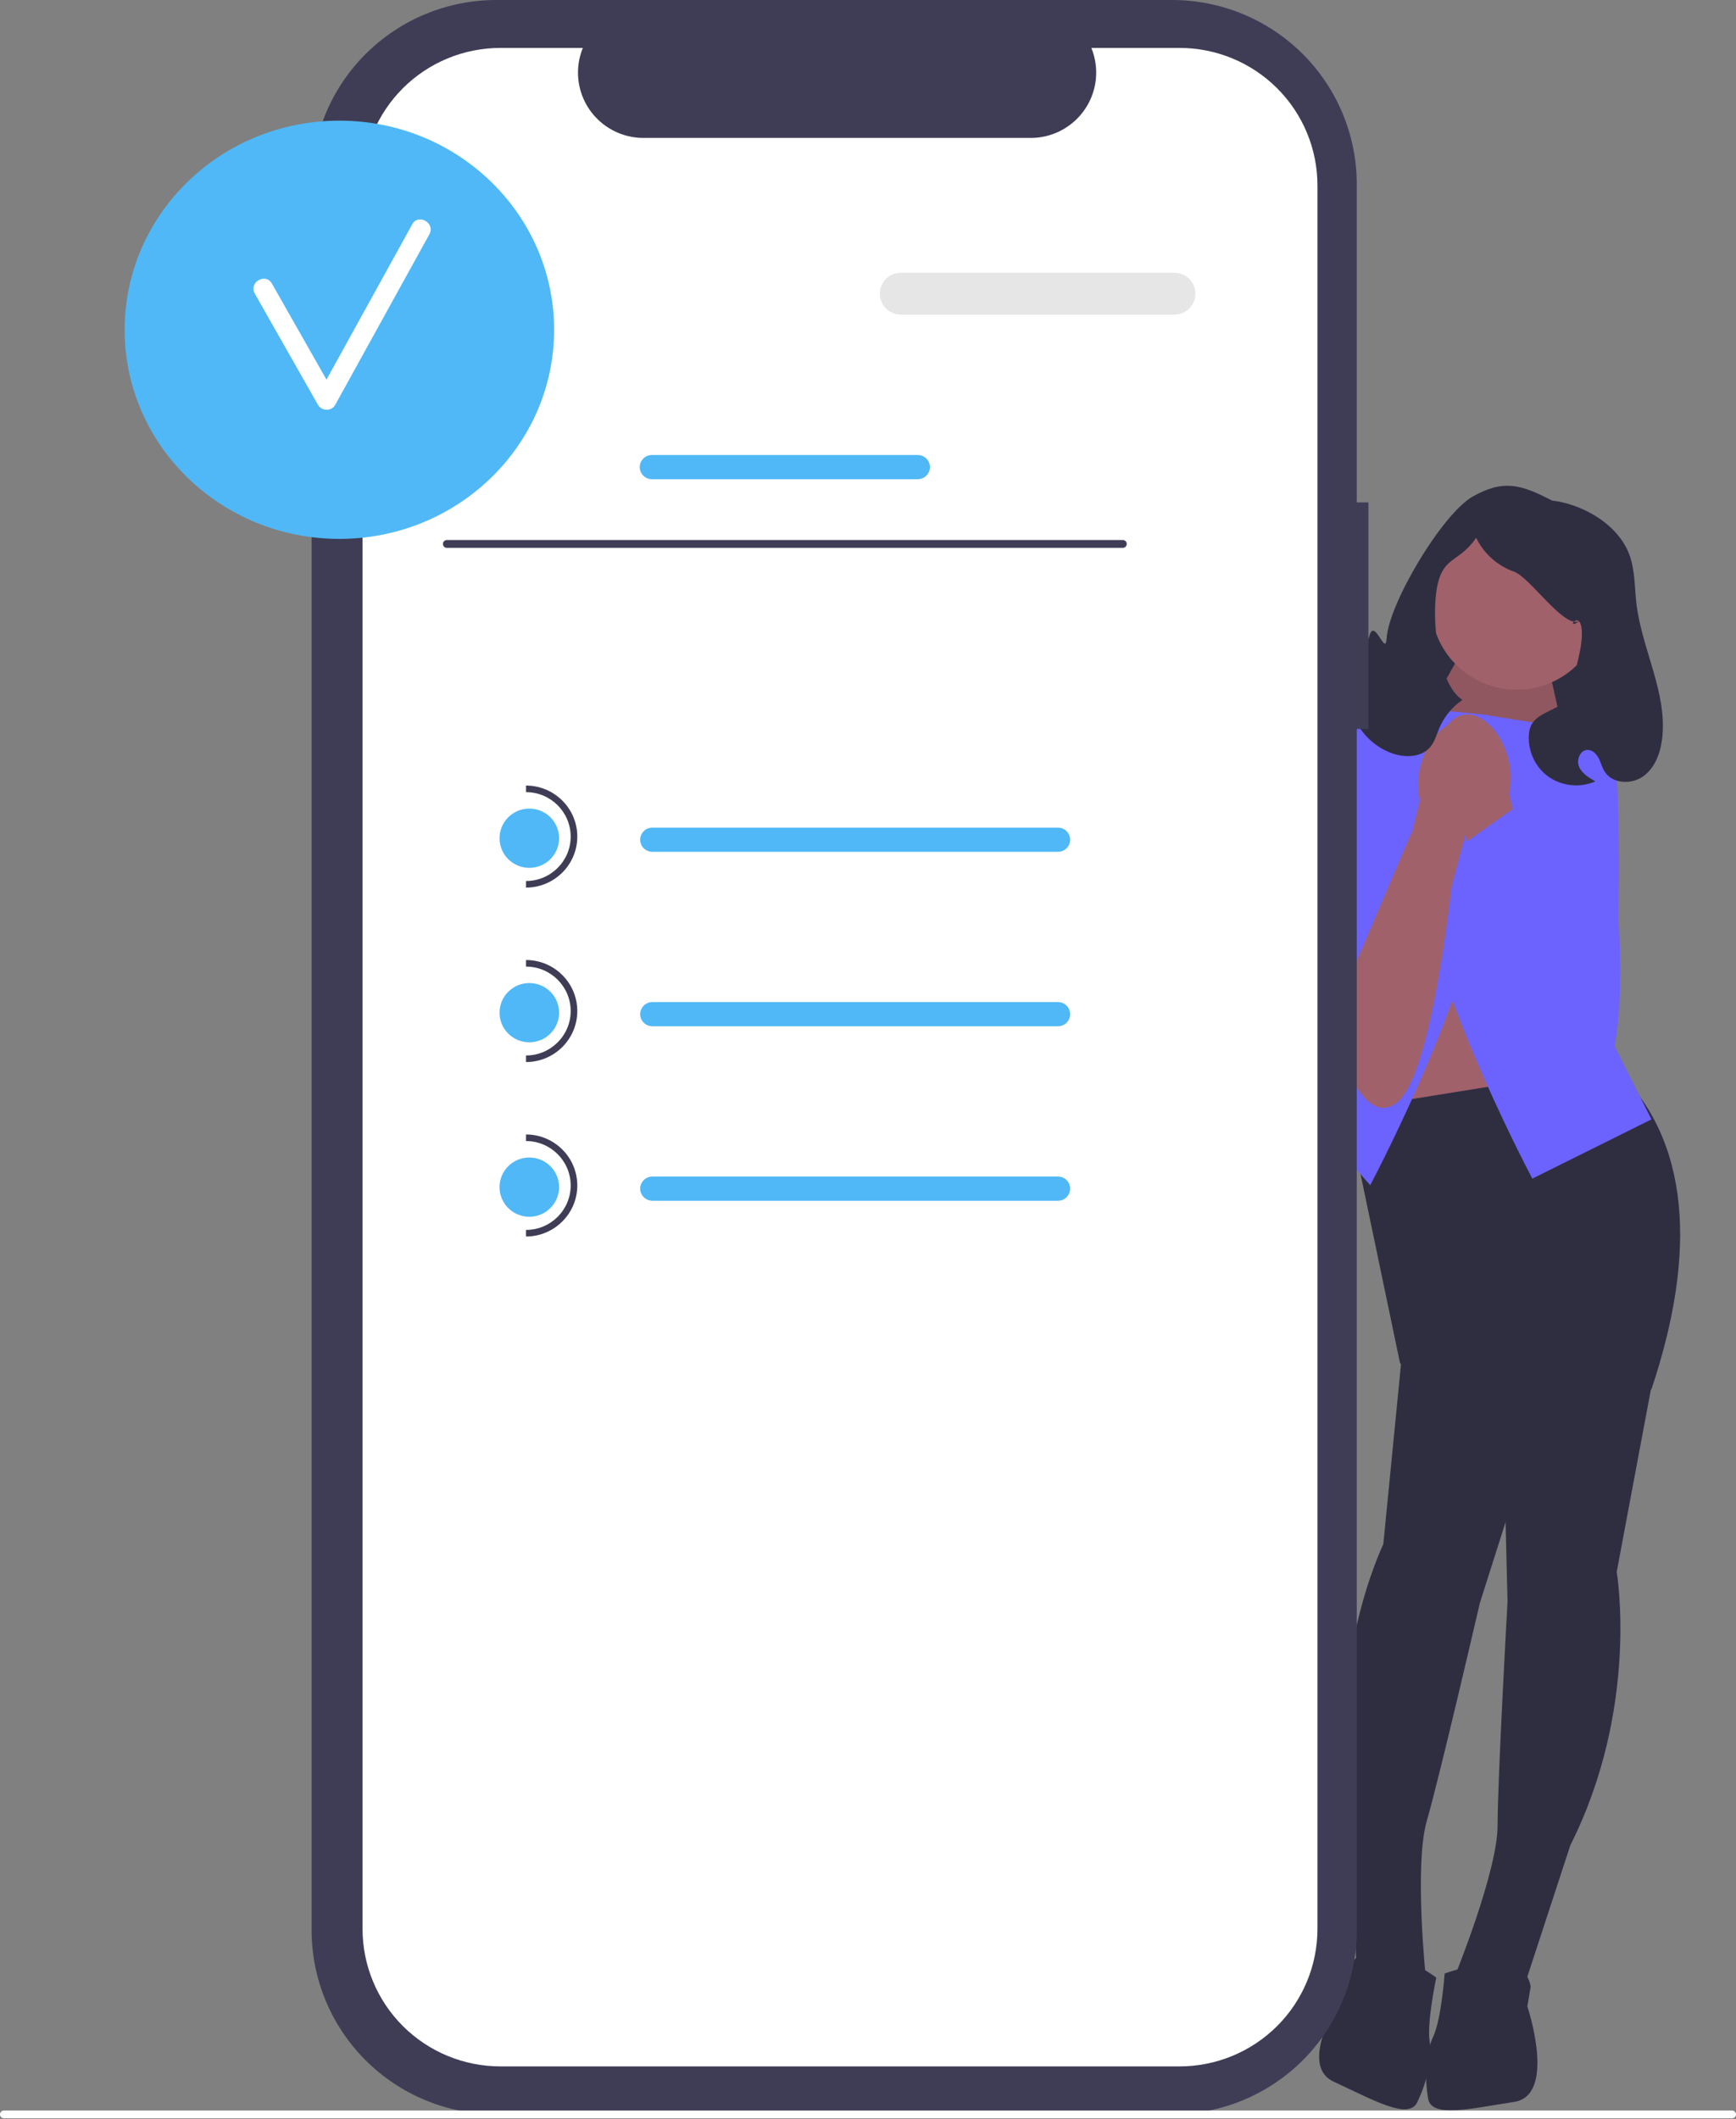 <svg width="195" height="238" viewBox="0 0 195 238" fill="none" xmlns="http://www.w3.org/2000/svg">
<rect x="0" y="0" width="195" height="238" fill="#808080" stroke="none"/>
<path d="M177.873 85.161H158.635V78.86C158.635 68.299 167.255 59.725 177.873 59.725H177.873V85.161V85.161Z" fill="#2F2E41"/>
<path d="M173.609 73.399L176.917 88.197L157.534 84.996L165.432 71.001L173.609 73.399Z" fill="#A0616A"/>
<path opacity="0.1" d="M173.609 73.399L176.917 88.197L157.534 84.996L165.432 71.001L173.609 73.399Z" fill="black"/>
<path d="M155.026 132.366H173.609V105.01H155.026V132.366Z" fill="#A0616A"/>
<path d="M185.688 154.731L181.6 176.542C181.6 176.542 184.202 191.699 176.397 207.225L171.193 223.121L163.388 222.012C163.388 222.012 168.22 210.182 168.22 205.007C168.22 199.831 169.335 179.869 169.335 179.869L168.778 157.091L185.688 154.731Z" fill="#2F2E41"/>
<path d="M162.273 221.642C162.273 221.642 171.193 218.315 171.937 223.121L171.565 225.339C171.565 225.339 174.91 235.32 170.078 236.059C165.247 236.799 160.787 237.908 160.415 235.69C160.043 233.472 160.049 230.703 160.975 228.76C161.902 226.818 162.273 221.642 162.273 221.642Z" fill="#2F2E41"/>
<path d="M157.553 151.348L155.382 173.429C155.382 173.429 148.645 187.268 151.801 204.341L152.354 221.049L160.161 222.143C160.161 222.143 158.828 209.443 160.275 204.472C161.722 199.501 166.232 180.018 166.232 180.018L173.137 158.292L157.553 151.348Z" fill="#2F2E41"/>
<path d="M161.335 222.096C161.335 222.096 153.698 216.433 151.64 220.843L151.377 223.077C151.377 223.077 145.373 231.739 149.807 233.785C154.242 235.832 158.215 238.131 159.193 236.103C160.17 234.076 160.938 231.415 160.592 229.292C160.245 227.17 161.335 222.096 161.335 222.096Z" fill="#2F2E41"/>
<path d="M181.228 119.797C189.969 127.911 190.618 140.748 185.502 156.025C185.502 156.025 169.149 167.115 157.256 153.068L151.309 124.603L181.228 119.797Z" fill="#2F2E41"/>
<path d="M166.547 80.243L175.839 81.721L175.096 105.011L185.502 125.712L172.122 132.366C172.122 132.366 161.716 112.774 159.858 100.574C157.999 88.375 159.114 79.503 159.114 79.503L166.547 80.243Z" fill="#6C63FF"/>
<path d="M159.486 80.982L150.194 82.46L150.938 105.75L148.708 127.191L153.911 133.106C153.911 133.106 164.318 113.513 166.176 101.314C168.034 89.115 166.919 80.242 166.919 80.242L159.486 80.982Z" fill="#6C63FF"/>
<path d="M170.636 81.536L172.68 80.982C172.68 80.982 179.927 80.058 181.042 83.015C182.157 85.972 181.786 103.347 181.786 103.347C181.786 103.347 183.703 124.672 176.24 124.915C168.777 125.158 170.264 107.413 170.264 107.413L170.636 81.536Z" fill="#6C63FF"/>
<path d="M170.366 77.46C175.678 77.46 179.985 73.177 179.985 67.893C179.985 62.609 175.678 58.325 170.366 58.325C165.053 58.325 160.747 62.609 160.747 67.893C160.747 73.177 165.053 77.46 170.366 77.46Z" fill="#A0616A"/>
<path d="M158.371 82.276L156.327 81.721C156.327 81.721 149.079 80.797 147.964 83.754C146.849 86.712 147.221 104.086 147.221 104.086C147.221 104.086 145.303 125.411 152.766 125.654C160.229 125.897 158.743 108.153 158.743 108.153L158.371 82.276Z" fill="#6C63FF"/>
<path d="M164.809 81.06C162.746 80.539 160.406 82.732 159.583 85.958C159.237 87.242 159.204 88.59 159.489 89.889L158.602 93.557L158.537 93.553L151.543 109.948C149.917 113.76 150.089 118.136 152.163 121.726C153.397 123.862 155.016 125.298 156.918 123.832C160.074 121.4 162.135 107.475 163.076 99.475L165.252 91.344C166.126 90.337 166.744 89.136 167.055 87.842C167.878 84.618 166.873 81.581 164.809 81.06V81.06Z" fill="#A0616A"/>
<path d="M151.95 75.633C152.44 74.153 153.405 72.858 153.838 71.361C154.411 69.373 155.633 73.783 155.752 71.718C155.979 67.793 162.001 57.698 165.439 55.758C168.877 53.819 170.851 54.404 174.354 56.225C174.354 56.225 176.054 56.333 178.171 57.372C180.288 58.411 182.193 60.076 183.016 62.277C183.669 64.021 183.597 65.936 183.815 67.785C184.422 72.934 187.324 77.832 186.701 82.979C186.507 84.585 185.893 86.246 184.573 87.191C183.253 88.135 181.12 88.033 180.251 86.665C179.954 86.199 179.829 85.645 179.575 85.154C179.321 84.664 178.861 84.206 178.307 84.222C177.473 84.245 177.048 85.357 177.377 86.12C177.706 86.882 178.479 87.343 179.204 87.752C177.476 88.526 175.333 88.285 173.822 87.148C172.311 86.011 171.495 84.025 171.773 82.161C172.165 79.534 176.012 80.077 176.466 77.46C176.795 75.555 177.954 72.367 177.639 70.46C177.323 68.552 175.807 70.862 177.404 69.76C175.647 70.602 171.89 64.839 170.05 64.194C168.211 63.548 166.652 62.151 165.816 60.398C163.865 63.211 162.149 62.447 161.451 65.793C160.752 69.138 161.398 76.739 164.274 78.606C163.123 79.388 162.206 80.505 161.665 81.782C161.359 82.506 161.161 83.299 160.653 83.9C159.683 85.048 157.892 85.118 156.464 84.635C154.694 84.036 153.181 82.722 152.346 81.057C151.512 79.393 151.366 77.4 151.95 75.633L151.95 75.633Z" fill="#2F2E41"/>
<path d="M164.197 80.321C166.261 79.8 168.6 81.992 169.423 85.219C169.77 86.503 169.802 87.851 169.518 89.15L170.404 92.817L170.47 92.814L177.464 109.209C179.09 113.02 178.918 117.397 176.844 120.987C175.61 123.123 173.99 124.559 172.088 123.093C168.933 120.661 166.871 106.735 165.93 98.736L163.754 90.605C162.881 89.597 162.263 88.397 161.951 87.103C161.128 83.878 162.134 80.842 164.197 80.321V80.321Z" fill="#A0616A"/>
<path d="M172.142 89.305L164.318 94.837L168.23 119.344L173.137 125.656L178.853 123.69L180.524 112.105L178.557 100.901L172.142 89.305Z" fill="#6C63FF"/>
<path d="M153.709 56.427H152.401V20.686C152.401 15.2 150.216 9.938 146.327 6.059C142.437 2.179 137.162 6.92262e-06 131.661 0H55.74C53.017 -7.2838e-06 50.32 0.535 47.803 1.575C45.287 2.614 43.001 4.138 41.075 6.059C39.149 7.98 37.621 10.26 36.579 12.77C35.536 15.28 35 17.97 35 20.686V216.765C35 219.482 35.536 222.172 36.579 224.682C37.621 227.191 39.149 229.472 41.075 231.393C43.001 233.314 45.287 234.837 47.803 235.877C50.32 236.916 53.017 237.451 55.74 237.451H131.661C137.162 237.451 142.437 235.272 146.327 231.393C150.216 227.513 152.401 222.252 152.401 216.765V81.869H153.709L153.709 56.427Z" fill="#3F3D56"/>
<path d="M132.498 5.382H122.588C123.043 6.496 123.217 7.705 123.094 8.903C122.971 10.1 122.555 11.249 121.882 12.248C121.209 13.246 120.299 14.065 119.235 14.631C118.17 15.197 116.981 15.493 115.775 15.493H72.281C71.074 15.493 69.886 15.197 68.821 14.631C67.756 14.065 66.847 13.246 66.174 12.248C65.501 11.249 65.084 10.1 64.961 8.903C64.838 7.705 65.012 6.496 65.468 5.382H56.212C52.104 5.382 48.164 7.009 45.259 9.906C42.355 12.804 40.723 16.733 40.723 20.83V216.622C40.723 218.65 41.123 220.659 41.902 222.533C42.68 224.408 43.821 226.111 45.259 227.545C46.698 228.98 48.405 230.117 50.284 230.894C52.163 231.67 54.178 232.07 56.211 232.07H132.498C134.532 232.07 136.546 231.67 138.425 230.894C140.304 230.117 142.012 228.98 143.45 227.545C144.888 226.111 146.029 224.408 146.807 222.533C147.586 220.659 147.986 218.65 147.986 216.622V20.83C147.986 18.801 147.586 16.792 146.807 14.918C146.029 13.044 144.888 11.341 143.45 9.906C142.012 8.472 140.304 7.334 138.425 6.558C136.546 5.781 134.532 5.382 132.498 5.382Z" fill="white"/>
<path d="M0 237.465C0 237.709 0.197 237.905 0.442 237.905H194.558C194.803 237.905 195 237.709 195 237.465C195 237.221 194.803 237.025 194.558 237.025H0.442C0.197 237.025 0 237.221 0 237.465Z" fill="white"/>
<path d="M27.928 37.959C27.257 37.959 26.711 38.501 26.711 39.169V48.851C26.711 49.519 27.257 50.061 27.928 50.061C28.599 50.061 29.145 49.519 29.145 48.851V39.169C29.145 38.501 28.599 37.959 27.928 37.959Z" fill="#3F3D56"/>
<path d="M131.916 35.332H101.192C99.888 35.332 98.828 34.277 98.828 32.981C98.828 31.685 99.888 30.63 101.192 30.63H131.916C133.219 30.63 134.279 31.685 134.279 32.981C134.279 34.277 133.219 35.332 131.916 35.332Z" fill="#E6E6E6"/>
<path d="M103.092 53.818H73.227C72.474 53.818 71.861 53.209 71.861 52.46C71.861 51.711 72.474 51.102 73.227 51.102H103.092C103.845 51.102 104.458 51.711 104.458 52.46C104.458 53.209 103.845 53.818 103.092 53.818Z" fill="#50B8F6"/>
<path d="M38.12 60.522C51.442 60.522 62.241 50.007 62.241 37.036C62.241 24.065 51.442 13.55 38.12 13.55C24.799 13.55 14 24.065 14 37.036C14 50.007 24.799 60.522 38.12 60.522Z" fill="#50B8F6"/>
<path d="M46.307 25.189C43.096 31.005 39.885 36.821 36.673 42.637C34.627 39.04 32.591 35.437 30.54 31.843C29.831 30.602 27.904 31.719 28.614 32.963C30.992 37.129 33.346 41.309 35.724 45.475C36.131 46.188 37.248 46.204 37.65 45.475C41.178 39.086 44.705 32.698 48.233 26.309C48.924 25.057 46.999 23.936 46.307 25.189H46.307Z" fill="white"/>
<path d="M49.754 61.089C49.754 61.333 49.951 61.529 50.196 61.529H126.123C126.368 61.529 126.565 61.333 126.565 61.089C126.565 60.845 126.368 60.649 126.123 60.649H50.196C49.951 60.649 49.754 60.845 49.754 61.089Z" fill="#3F3D56"/>
<path d="M118.842 95.664H73.277C72.524 95.664 71.911 95.055 71.911 94.306C71.911 93.557 72.524 92.948 73.277 92.948H118.842C119.595 92.948 120.207 93.557 120.207 94.306C120.207 95.055 119.595 95.664 118.842 95.664Z" fill="#50B8F6"/>
<path d="M118.842 115.257H73.277C72.524 115.257 71.911 114.648 71.911 113.899C71.911 113.15 72.524 112.541 73.277 112.541H118.842C119.595 112.541 120.207 113.15 120.207 113.899C120.207 114.648 119.595 115.257 118.842 115.257Z" fill="#50B8F6"/>
<path d="M118.842 134.85H73.277C72.524 134.85 71.911 134.24 71.911 133.491C71.911 132.743 72.524 132.133 73.277 132.133H118.842C119.595 132.133 120.207 132.743 120.207 133.491C120.207 134.24 119.595 134.85 118.842 134.85Z" fill="#50B8F6"/>
<path d="M59.457 97.466C61.304 97.466 62.802 95.976 62.802 94.138C62.802 92.301 61.304 90.811 59.457 90.811C57.609 90.811 56.112 92.301 56.112 94.138C56.112 95.976 57.609 97.466 59.457 97.466Z" fill="#50B8F6"/>
<path d="M59.085 99.683V98.944C61.852 98.944 64.103 96.705 64.103 93.954C64.103 91.202 61.852 88.963 59.085 88.963V88.224C62.262 88.224 64.846 90.794 64.846 93.954C64.846 97.113 62.262 99.683 59.085 99.683Z" fill="#3F3D56"/>
<path d="M59.457 117.058C61.304 117.058 62.802 115.568 62.802 113.731C62.802 111.894 61.304 110.404 59.457 110.404C57.609 110.404 56.112 111.894 56.112 113.731C56.112 115.568 57.609 117.058 59.457 117.058Z" fill="#50B8F6"/>
<path d="M59.085 119.276V118.537C61.852 118.537 64.103 116.298 64.103 113.546C64.103 110.794 61.852 108.556 59.085 108.556V107.816C62.262 107.816 64.846 110.387 64.846 113.546C64.846 116.706 62.262 119.276 59.085 119.276Z" fill="#3F3D56"/>
<path d="M59.457 136.651C61.304 136.651 62.802 135.161 62.802 133.324C62.802 131.486 61.304 129.997 59.457 129.997C57.609 129.997 56.112 131.486 56.112 133.324C56.112 135.161 57.609 136.651 59.457 136.651Z" fill="#50B8F6"/>
<path d="M59.085 138.869V138.129C61.852 138.129 64.103 135.891 64.103 133.139C64.103 130.387 61.852 128.148 59.085 128.148V127.409C62.262 127.409 64.846 129.979 64.846 133.139C64.846 136.298 62.262 138.869 59.085 138.869Z" fill="#3F3D56"/>
</svg>
